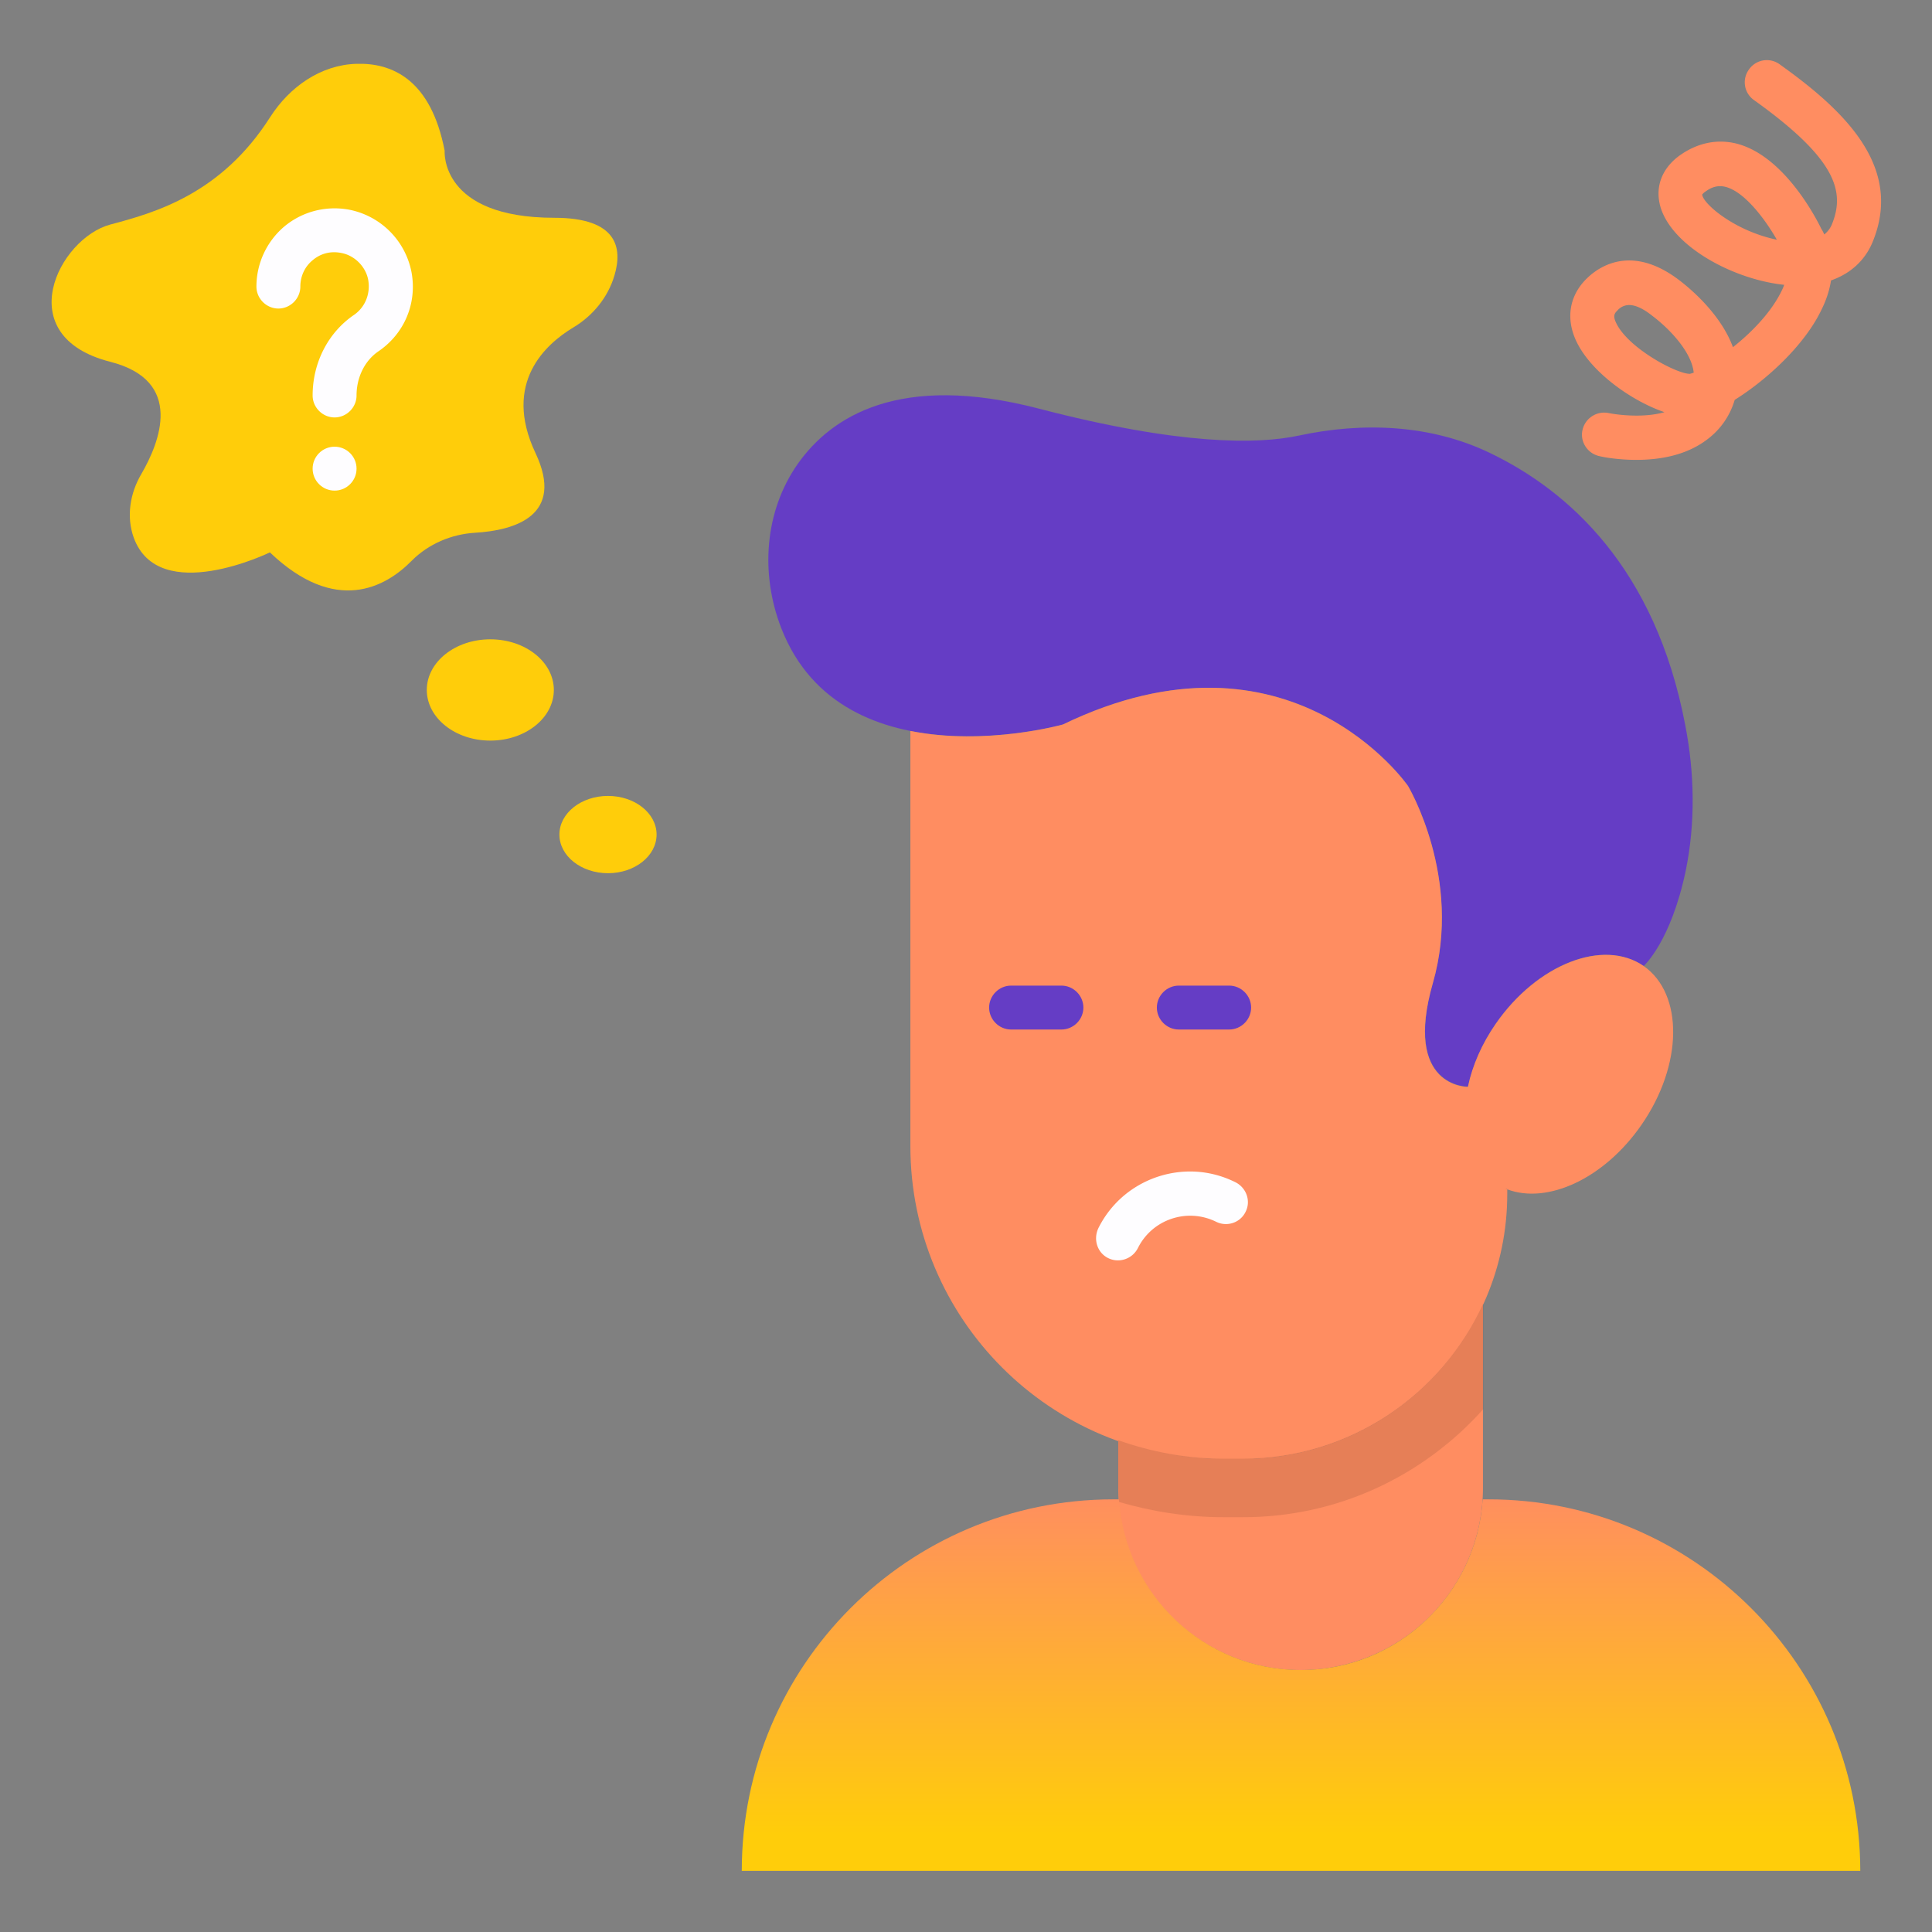 <svg xmlns="http://www.w3.org/2000/svg" viewBox="0 0 66 66" id="difficulty"><rect x="0" y="0" width="66" height="66" fill="#808080" stroke="none"/><path fill="#653dc5" d="M57.57 24.77c-1.02-5.37-3.99-8.01-6.68-9.3-2.02-.97-4.33-1.06-6.52-.59-1.4.3-4.04.34-8.88-.92-4.75-1.24-7.09.26-8.24 1.89-1.14 1.63-1.28 3.76-.56 5.61 2.1 5.39 9.62 3.29 9.62 3.29 7.77-3.75 11.79 2.1 11.79 2.1s1.87 3.14.85 6.72c-1.02 3.58 1.19 3.55 1.19 3.55l.01-.01c.16-.71.47-1.45.95-2.14 1.41-2.04 3.67-2.92 5.05-1.97 0 0 .93-.82 1.44-3.27.33-1.62.3-3.32-.02-4.96z"></path><path fill="#ff8d61" d="M56.08 38.42c-1.27 1.84-3.21 2.73-4.59 2.21v-.01c-.07-.03-.08-.02 0 .01v.16c0 5-4.06 9.06-9.06 9.06h-.64c-5.9 0-10.69-4.79-10.69-10.7V24.97c2.58.52 5.21-.22 5.21-.22 7.76-3.75 11.79 2.1 11.79 2.1s1.88 3.14.85 6.73c-1.03 3.58 1.19 3.55 1.19 3.55l.01-.01v-.01c.15-.71.47-1.45.95-2.14 1.41-2.03 3.67-2.92 5.05-1.97 1.37.96 1.34 3.38-.07 5.42z"></path><path fill="#ff8d61" d="M42.44 49.84h-.64c-1.26 0-2.47-.23-3.6-.63v1.61a6.23 6.23 0 0 0 12.46 0v-6.28c-1.42 3.12-4.56 5.3-8.22 5.3z"></path><linearGradient id="a" x1="44.432" x2="44.432" y1="50.833" y2="62.657" gradientUnits="userSpaceOnUse"><stop offset="0" stop-color="#ff8d61"></stop><stop offset="1" stop-color="#ffcd0a"></stop></linearGradient><path fill="url(#a)" d="M50.85 51.22h-.2c-.21 3.25-2.91 5.83-6.21 5.83-3.31 0-6-2.58-6.21-5.83h-.2c-7.01 0-12.69 5.68-12.69 12.69h38.21c-.01-7-5.69-12.69-12.7-12.69z"></path><path fill="#ffcd0a" d="M9.22 18.87s-3.79 1.85-4.65-.5c-.26-.72-.13-1.52.26-2.18.62-1.07 1.48-3.18-1.06-3.83-3.46-.88-1.76-4.22 0-4.69C5.32 7.26 7.56 6.62 9.23 4c.66-1.03 1.72-1.78 2.94-1.82 1.22-.04 2.55.53 3.02 2.97 0 0-.18 2.29 3.75 2.29 2.16 0 2.33 1.04 2.05 1.97-.22.75-.74 1.38-1.41 1.78-.93.56-2.42 1.88-1.29 4.28 1.02 2.15-.71 2.65-2.07 2.73-.8.05-1.58.38-2.15.95-.9.92-2.61 1.86-4.85-.28z"></path><ellipse cx="20.77" cy="28.51" fill="#ffcd0a" rx="1.66" ry="1.32"></ellipse><ellipse cx="16.75" cy="23.57" fill="#ffcd0a" rx="2.17" ry="1.73"></ellipse><path fill="#ff8d61" d="M55.9 15.71c-.65 0-1.16-.1-1.27-.13-.4-.09-.66-.49-.57-.89s.48-.66.89-.58c.35.07 1.22.17 1.91-.03-1.12-.38-2.48-1.35-2.99-2.38-.39-.79-.27-1.58.32-2.17.41-.41 1.54-1.22 3.2.06.48.37 1.42 1.21 1.81 2.27.66-.52 1.34-1.23 1.68-1.96.03-.06.05-.11.07-.17-1.72-.18-3.8-1.29-4.22-2.64-.2-.67.02-1.3.61-1.75.61-.45 1.29-.6 1.96-.44 1.68.41 2.8 2.67 2.92 2.92.04.06.07.12.1.19.1-.08.19-.19.25-.32.47-1.13.19-2.24-2.65-4.27a.742.742 0 0 1-.17-1.05c.24-.34.71-.42 1.05-.17 2.17 1.55 4.24 3.48 3.17 6.07-.26.63-.76 1.08-1.42 1.31-.05.33-.16.67-.33 1.01-.58 1.21-1.87 2.39-2.96 3.07a2.59 2.59 0 0 1-.95 1.36c-.74.56-1.67.69-2.41.69zm-.25-5.29a.54.54 0 0 0-.4.19c-.1.1-.15.18-.05.4.39.87 2.07 1.76 2.52 1.76h.01c.04-.01.08-.02.13-.04-.07-.68-.77-1.45-1.4-1.93-.36-.29-.62-.38-.81-.38zm3.11-4.06c-.14 0-.31.04-.52.2-.06.04-.08.08-.09.08 0 .29 1.07 1.24 2.55 1.55-.43-.75-1.13-1.66-1.77-1.81a.718.718 0 0 0-.17-.02z"></path><path fill="#653dc5" d="M36.26 33.67h-1.72c-.41 0-.75.34-.75.75s.34.75.75.75h1.72c.41 0 .75-.34.75-.75s-.34-.75-.75-.75zm4.01 1.5h1.72c.41 0 .75-.34.75-.75s-.34-.75-.75-.75h-1.72c-.41 0-.75.34-.75.75s.34.75.75.75z"></path><path fill="#fefdff" d="M37.86 42.98c.37.18.82.03 1.01-.34.49-.99 1.69-1.39 2.68-.9.37.18.82.03 1-.34.19-.37.03-.82-.34-1.01-.5-.25-1.03-.37-1.55-.37-1.29 0-2.53.71-3.14 1.94-.18.39-.03.84.34 1.02zM14.06 9.31a2.697 2.697 0 0 0-2.15-2.15c-.79-.14-1.59.07-2.2.58-.6.51-.95 1.26-.95 2.05 0 .41.34.75.75.75s.75-.34.75-.75c0-.35.15-.68.42-.9.27-.23.61-.32.97-.25.46.08.85.47.93.93.08.47-.11.93-.49 1.19-.88.6-1.41 1.63-1.41 2.75 0 .41.34.75.75.75s.75-.34.75-.75c0-.62.28-1.19.75-1.51.88-.6 1.32-1.63 1.13-2.69z"></path><circle cx="11.43" cy="16.01" r=".75" fill="#fefdff"></circle><path d="M50.67 48.14v-3.61c-1.43 3.13-4.57 5.3-8.23 5.3h-.64c-1.26 0-2.47-.23-3.6-.63v1.61c0 .17.01.34.03.5 1.13.33 2.33.52 3.57.52h.64c3.26.01 6.2-1.42 8.23-3.69z" opacity=".1"></path></svg>